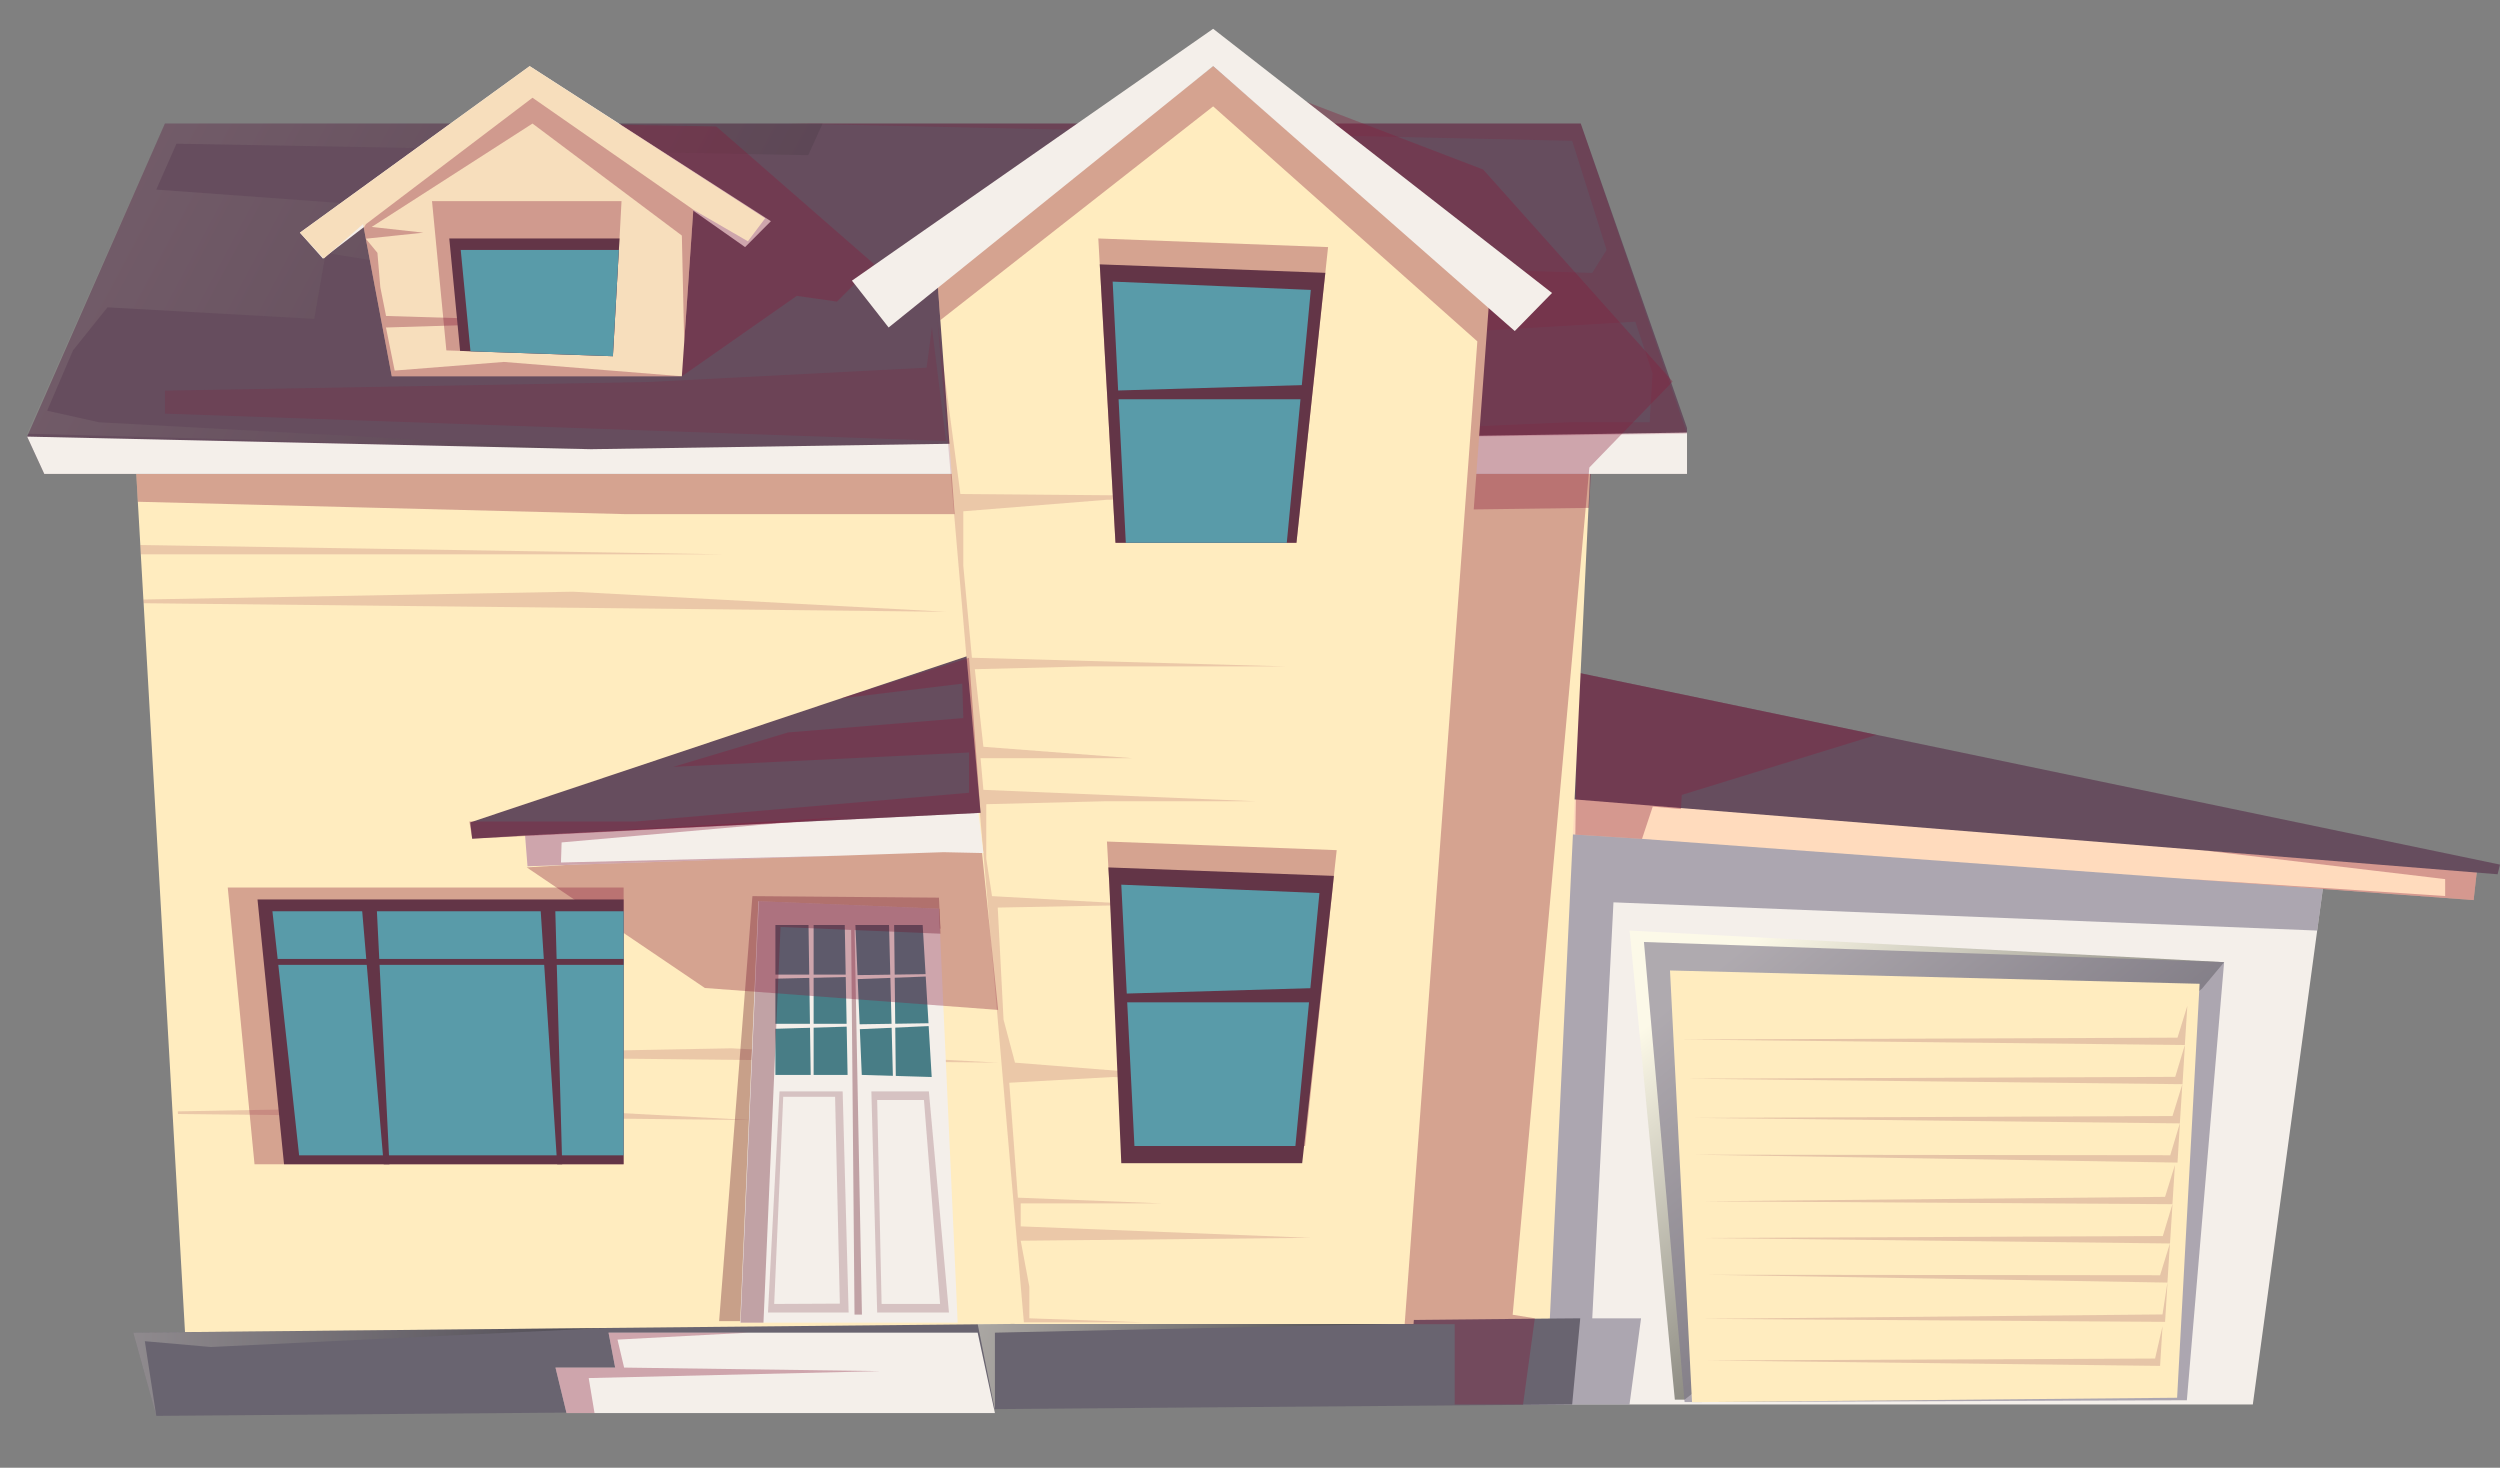 <svg xmlns="http://www.w3.org/2000/svg" xmlns:xlink="http://www.w3.org/1999/xlink" viewBox="0 0 310 182"><rect x="0" y="0" width="310" height="182" fill="#808080" stroke="none"/><defs><style>.cls-1{isolation:isolate;}.cls-2{fill:#f4efea;}.cls-3{fill:#7f798c;opacity:0.62;}.cls-10,.cls-12,.cls-15,.cls-16,.cls-18,.cls-3,.cls-5{mix-blend-mode:multiply;}.cls-4{fill:#ffdbbd;}.cls-12,.cls-15,.cls-5{fill:#871a39;}.cls-16,.cls-5{opacity:0.35;}.cls-6{fill:#664d5e;}.cls-7{opacity:0.73;fill:url(#ŃŚÁŻž_ŪŪŻť_ūŗšŤŚŪÚ_8);}.cls-11,.cls-14,.cls-19,.cls-7{mix-blend-mode:color-dodge;}.cls-8{fill:#ffecbf;}.cls-9{opacity:0.42;}.cls-10{fill:#822946;opacity:0.48;}.cls-11{opacity:0.14;fill:url(#ŃŚÁŻž_ŪŪŻť_ūŗšŤŚŪÚ_8-2);}.cls-12{opacity:0.19;}.cls-13{fill:#696470;}.cls-14{opacity:0.53;fill:url(#ŃŚÁŻž_ŪŪŻť_ūŗšŤŚŪÚ_8-3);}.cls-15{opacity:0.17;}.cls-16,.cls-18{fill:#631326;}.cls-17{fill:#487d86;}.cls-18{opacity:0.2;}.cls-19{opacity:0.25;fill:url(#ŃŚÁŻž_ŪŪŻť_ūŗšŤŚŪÚ_8-4);}.cls-20{fill:#633547;}.cls-21{fill:#599ba9;}.cls-22{fill:#f7debc;}</style><linearGradient id="ŃŚÁŻž_ŪŪŻť_ūŗšŤŚŪÚ_8" x1="217.98" y1="120.52" x2="259.35" y2="171.9" gradientTransform="translate(-0.19 -4.3) rotate(0.06)" gradientUnits="userSpaceOnUse"><stop offset="0" stop-color="#fffce7"/><stop offset="1"/></linearGradient><linearGradient id="ŃŚÁŻž_ŪŪŻť_ūŗšŤŚŪÚ_8-2" x1="-10.4" y1="0.87" x2="98.63" y2="59.09" gradientTransform="matrix(1, 0, 0, 1, 0, 0)" xlink:href="#ŃŚÁŻž_ŪŪŻť_ūŗšŤŚŪÚ_8"/><linearGradient id="ŃŚÁŻž_ŪŪŻť_ūŗšŤŚŪÚ_8-3" x1="114.37" y1="161.29" x2="185.61" y2="177.81" gradientTransform="matrix(1, 0, 0, 1, 0, 0)" xlink:href="#ŃŚÁŻž_ŪŪŻť_ūŗšŤŚŪÚ_8"/><linearGradient id="ŃŚÁŻž_ŪŪŻť_ūŗšŤŚŪÚ_8-4" x1="16.53" y1="170.12" x2="75.01" y2="170.12" gradientTransform="matrix(1, 0, 0, 1, 0, 0)" xlink:href="#ŃŚÁŻž_ŪŪŻť_ūŗšŤŚŪÚ_8"/></defs><g class="cls-1"><g id="_ŽÓť_1" data-name="—ŽÓť_1"><polygon class="cls-2" points="288.25 108.62 279.35 174.15 188.89 174.15 192.44 102.25 192.45 101.86 288.25 108.62"/><polygon class="cls-3" points="200.07 111.89 197.44 163.47 203.49 163.47 202.06 174.15 188.89 174.15 192.44 102.25 198.51 103.59 198.51 102.25 288.25 108.62 287.33 115.39 200.07 111.89"/><polygon class="cls-4" points="307.15 107.81 307.04 108.83 306.73 111.61 273.05 109.13 203.61 104.02 203.61 104.02 195.34 103.49 195.01 103.47 194.15 83.87 195.65 84.41 221.51 93.65 244.53 101.87 244.23 102.77 307.15 107.81"/><polygon class="cls-5" points="307.12 107.91 307.04 108.83 306.73 111.61 273.05 109.13 271.15 108.98 303.2 111.11 303.2 109.01 272.91 105.41 307.12 107.91"/><polygon class="cls-6" points="310 107.21 309.7 108.41 208.45 100.2 195.41 99.14 192.04 98.87 193.54 82.97 195.65 83.41 232.7 91.12 310 107.21"/><polygon class="cls-5" points="232.7 91.12 208.54 98.57 208.45 100.2 208.45 100.33 204.94 100.02 203.61 104.02 203.61 104.02 195.34 103.49 195.41 99.14 195.65 84.41 195.65 83.41 232.7 91.12"/><polygon class="cls-7" points="208.89 173.56 207.68 173.56 202.07 115.39 275.79 119.31 273.05 122.59 208.89 173.56"/><polygon class="cls-3" points="208.89 173.86 203.85 116.81 275.79 119.31 271.17 173.63 208.89 173.86"/><polygon class="cls-8" points="209.81 173.87 207.08 120.34 272.75 121.99 269.96 173.32 209.81 173.87"/><g class="cls-9"><polygon class="cls-10" points="271.23 124.72 270.92 129.58 208.34 128.9 270.01 128.67 271.23 124.72 271.23 124.72"/><polygon class="cls-10" points="270.93 129.58 270.63 134.44 209.25 133.76 269.73 133.53 270.92 129.58 270.93 129.58"/><polygon class="cls-10" points="270.61 134.44 270.3 139.3 210.15 138.62 269.39 138.39 270.61 134.44 270.61 134.44"/><polygon class="cls-10" points="270.31 139.3 270.01 144.16 210.14 143.18 269.11 143.25 270.3 139.3 270.31 139.3"/></g><g class="cls-9"><polygon class="cls-10" points="269.69 144.46 269.38 149.32 211.35 148.96 268.47 148.41 269.69 144.46 269.69 144.46"/><polygon class="cls-10" points="269.39 149.32 269.08 154.19 210.74 153.51 268.19 153.27 269.38 149.32 269.39 149.32"/><polygon class="cls-10" points="269.07 154.19 268.76 159.04 211.95 158.07 267.85 158.13 269.07 154.19 269.07 154.19"/><polygon class="cls-10" points="268.77 159.04 268.47 163.91 211.03 163.54 268.15 162.99 268.76 159.04 268.77 159.04"/><polygon class="cls-10" points="268.15 164.51 267.85 169.37 211.63 168.7 267.23 168.46 268.14 164.51 268.15 164.51"/></g><polygon class="cls-8" points="197.44 53.07 197.29 56.2 196.97 62.98 193.02 145.96 192.18 163.5 192.15 164.17 192.1 165.25 22.94 165.25 22.94 165.18 17.81 74.8 17.78 74.34 17.46 68.74 17.4 67.59 17.4 67.58 17.15 63.22 17.09 62.22 16.86 58.05 16.53 52.36 190.44 53.04 196.73 53.07 196.9 53.07 197.44 53.07"/><polygon class="cls-5" points="197.44 56.2 197.03 62.98 196.97 62.98 137.51 63.75 77.43 63.75 28.64 62.51 17.13 62.22 17.09 62.22 16.86 58.05 197.29 56.2 197.44 56.2"/><polygon class="cls-6" points="20.45 15.32 3.36 54.14 5.49 58.77 209.19 58.77 209.19 53.07 196.01 15.32 20.45 15.32"/><polygon class="cls-2" points="5.49 58.77 3.36 54.14 73.3 55.7 209.19 53.64 209.19 58.77 5.49 58.77"/><polygon class="cls-11" points="3.36 53.78 20.45 15.32 102 15.32 100.22 19.24 21.88 17.82 19.38 23.51 68.17 27.07 75.29 37.05 40.39 31.35 38.97 39.54 13.33 38.11 9.05 43.45 5.85 50.93 12.26 52.36 73.3 55.7 3.36 53.78"/><polygon class="cls-12" points="97.76 15.32 196.01 15.32 209.19 53.78 140.46 54.68 194.59 52.36 204.56 52.36 204.92 46.3 202.78 39.89 166.46 42.03 119.81 42.03 117.67 31.51 197.44 33.84 199.22 30.99 194.95 17.46 97.76 15.32"/><polygon class="cls-12" points="115.56 40.61 114.9 45.59 80.38 47.37 20.45 48.44 20.45 51.29 117.31 54.68 115.56 40.61"/><polygon class="cls-13" points="195.95 163.47 195.95 163.49 195.18 171.66 194.95 174.15 150.38 174.51 150.31 174.51 19.38 175.57 16.53 165.25 22.94 165.18 161.51 163.81 192.18 163.5 192.32 163.5 195.95 163.47"/><polygon class="cls-14" points="121.23 164.18 122.66 171.3 123.37 174.86 123.37 171.3 123.37 165.25 176.03 164.09 121.23 164.18"/><polygon class="cls-8" points="184.62 37.76 175.28 164.18 125.82 164.18 116.6 39.7 116.25 34.91 150.43 8.2 184.62 37.76"/><polygon class="cls-5" points="197.08 57.97 187.57 163.03 190.32 163.47 188.86 174.15 180.38 174.15 180.38 164.2 174.18 164.2 174.18 164.18 183.19 42.33 150.43 13.19 116.6 39.7 116.25 34.91 150.43 8.2 183.91 21.02 207.41 47.31 197.08 57.97"/><polygon class="cls-15" points="116.25 39.89 126.96 163.97 141.87 163.97 127.64 163.47 127.64 159.55 126.57 153.85 162.54 153.49 126.57 152.07 126.57 149.22 144.02 149.22 126.22 148.51 125.15 134.26 137.97 133.55 157.2 134.26 125.86 131.77 124.44 126.43 123.72 112.54 142.24 112.19 123.01 111.12 122.3 106.49 122.3 99.72 136.9 99.36 155.77 99.36 121.94 97.94 121.59 94.02 140.46 94.02 121.94 92.6 120.88 82.98 135.12 82.63 159.34 82.63 120.52 81.56 119.45 70.16 119.45 63.4 137.26 61.97 161.83 61.62 119.09 61.26 116.25 39.89"/><polygon class="cls-15" points="89.89 68.74 17.46 68.74 17.4 67.59 17.4 67.58 89.89 68.74"/><polygon class="cls-15" points="117.31 75.86 17.81 74.8 17.78 74.34 71.02 73.37 117.31 75.86"/><polygon class="cls-15" points="123.77 131.77 52.7 131.02 52.68 130.69 90.71 129.99 123.77 131.77"/><polygon class="cls-15" points="93.15 138.89 22.07 138.14 22.05 137.81 60.08 137.11 93.15 138.89"/><polygon class="cls-16" points="105.6 114.7 106.53 162.38 105.58 162.38 105.15 114.69 96.09 114.32 93.86 163.82 89.17 163.82 93.3 111.12 116.43 111.31 116.62 115.15 105.6 114.7"/><polygon class="cls-2" points="94.04 111.75 91.78 164.01 118.75 164.01 116.43 112.68 94.04 111.75"/><polygon class="cls-17" points="96.15 133.29 105.1 133.29 104.75 114.7 96.15 114.7 96.15 133.29"/><polygon class="cls-17" points="106.86 133.29 106.07 114.7 114.41 114.7 115.53 133.55 106.86 133.29"/><polygon class="cls-2" points="100.25 114.32 100.53 133.54 100.89 133.54 100.89 114.32 100.25 114.32"/><polygon class="cls-2" points="95.98 121.36 105.32 121.14 105.32 120.85 95.98 120.85 95.98 121.36"/><polygon class="cls-2" points="95.82 127.58 105.15 127.3 105.15 126.95 95.82 126.95 95.82 127.58"/><polygon class="cls-2" points="110.23 114.33 110.72 133.54 111.08 133.54 110.87 114.32 110.23 114.33"/><polygon class="cls-2" points="106.04 121.42 115.37 121.07 115.37 120.78 106.04 120.92 106.04 121.42"/><polygon class="cls-2" points="105.95 127.65 115.28 127.23 115.27 126.88 105.94 127.02 105.95 127.65"/><polygon class="cls-16" points="105.97 115.33 106.88 163.01 105.96 163.01 105.54 115.31 96.79 114.95 94.67 164.01 91.83 164.01 94.1 111.75 116.48 112.68 116.62 115.78 105.97 115.33"/><path class="cls-18" d="M104.49,135.33H96.66l-1.43,27.42h10ZM96,161.69,97.12,136h6.43l.59,25.65Z"/><path class="cls-18" d="M115.18,135.33h-7.13l.72,27.42h8.9Zm-6.41,1.07h5.8l2,25.29h-7.25Z"/><polygon class="cls-2" points="37.19 28.85 40.04 32.06 66.03 12.12 92.39 30.64 95.59 27.43 65.68 8.2 37.19 28.85"/><polygon class="cls-5" points="65.32 107.56 87.4 122.51 123.77 125.23 121.59 104 65.32 107.56"/><polygon class="cls-2" points="68.88 169.58 70.25 175.22 123.37 175.22 121.23 165.25 75.46 165.25 76.28 169.58 68.88 169.58"/><polygon class="cls-2" points="121.94 105.78 117 105.67 107.16 106 107.15 106 103.99 106.11 103.7 106.12 65.41 107.42 65.11 103.6 65.05 102.89 58.99 103.07 58.67 101.99 86.28 93.06 117.31 83.02 119.11 82.43 121.94 105.78"/><polygon class="cls-6" points="121.59 100.79 65.03 103.61 58.55 104 58.31 101.98 119.85 81.39 121.59 100.79"/><path class="cls-5" d="M68.88,169.58l1.37,5.64h3.47L73,170.88l36.18-.86-31.79-.44-.82-3.47,16.22-.86H75.46l.82,4.33Z"/><polygon class="cls-5" points="69.56 106.95 103.99 106.11 103.7 106.12 65.41 107.42 65.11 103.6 105.72 101.27 69.64 104.46 69.56 106.95"/><polygon class="cls-5" points="58.2 101.86 78.85 101.86 120.16 98.3 120.16 93.31 83.48 95.09 97.73 90.82 119.45 89.04 119.32 84.77 104.23 86.61 120.16 81.56 121.59 100.79 58.55 104 58.2 101.86"/><polygon class="cls-19" points="19.38 175.57 17.96 166.31 26.15 167.03 75.01 164.67 16.53 165.25 19.38 175.57"/><polygon class="cls-5" points="77.33 110.05 77.33 144.37 31.56 144.37 28.24 110.05 77.33 110.05"/><polygon class="cls-20" points="77.33 111.53 77.33 144.37 35.22 144.37 31.93 111.53 77.33 111.53"/><polygon class="cls-21" points="77.33 113 77.33 143.26 37.09 143.26 36.53 138.13 35.96 132.85 33.78 113 77.33 113"/><polygon class="cls-20" points="33.04 118.91 77.32 118.91 77.32 119.64 33.78 119.64 33.04 118.91"/><polygon class="cls-20" points="44.85 112.26 47.58 144.37 48.29 144.37 46.7 112.26 44.85 112.26"/><polygon class="cls-20" points="67 112.26 69.09 144.37 69.71 144.37 68.84 112.26 67 112.26"/><polygon class="cls-5" points="164.68 30.64 164.34 33.83 164.11 35.95 160.76 67.31 138.32 67.31 136.49 34.92 136.37 32.78 136.19 29.57 164.68 30.64"/><polygon class="cls-20" points="164.34 33.83 164.11 35.95 160.76 67.31 138.32 67.31 136.49 34.92 136.37 32.78 164.34 33.83"/><polygon class="cls-21" points="162.54 35.95 162.07 40.96 161.21 50.02 159.56 67.31 139.6 67.31 137.97 34.92 152.31 35.52 162.54 35.95"/><polygon class="cls-20" points="137.97 48.44 162.18 47.73 161.83 49.51 137.97 49.51 137.97 48.44"/><polygon class="cls-5" points="165.75 105.42 165.4 108.61 165.18 110.74 161.83 142.1 139.39 142.1 137.56 109.7 137.44 107.56 137.26 104.35 165.75 105.42"/><polygon class="cls-20" points="165.4 108.61 165.18 110.74 161.47 144.24 139.04 144.24 137.56 109.7 137.44 107.56 165.4 108.61"/><polygon class="cls-21" points="163.61 110.74 163.13 115.74 162.27 124.8 160.63 142.1 140.67 142.1 139.04 109.7 153.38 110.31 163.61 110.74"/><polygon class="cls-20" points="139.04 123.22 163.25 122.51 162.9 124.29 139.04 124.29 139.04 123.22"/><polygon class="cls-5" points="84.55 46.66 98.8 36.69 103.78 37.4 108.41 32.77 88.82 15.68 68.88 15.32 76.74 46.03 84.55 46.66"/><polygon class="cls-22" points="94.88 27.07 92.74 29.92 85.97 26 84.84 42.48 84.55 46.66 48.58 46.66 45.36 29.6 45.11 28.24 45.02 27.79 40.15 32.06 37.19 28.85 65.68 8.2 94.88 27.07"/><polygon class="cls-5" points="48.58 46.66 45.36 29.6 46.8 31.35 47.16 35.62 47.87 39.18 71.38 39.89 47.86 40.61 48.94 45.95 62.47 44.88 84.55 46.66 48.58 46.66"/><polygon class="cls-5" points="85.97 26 84.84 42.48 84.55 29.21 66.03 15.32 46.09 28.14 52.5 28.85 45.36 29.6 45.11 28.24 45.38 27.79 66.03 12.12 85.97 26"/><polygon class="cls-5" points="77.07 24.94 76.82 29.57 76 44.17 57.05 43.51 55.35 43.45 53.57 24.94 77.07 24.94"/><polygon class="cls-20" points="76.82 29.57 76.74 30.99 76 44.17 58.34 43.56 57.05 43.51 55.71 29.57 76.82 29.57"/><polygon class="cls-21" points="76.74 30.99 76 44.17 73.24 44.07 61.71 43.68 58.34 43.56 57.13 30.99 76.74 30.99"/><polygon class="cls-2" points="110.19 40.61 105.64 34.8 150.43 3.57 192.45 36.33 187.83 41.05 150.43 8.2 110.19 40.61"/></g></g></svg>